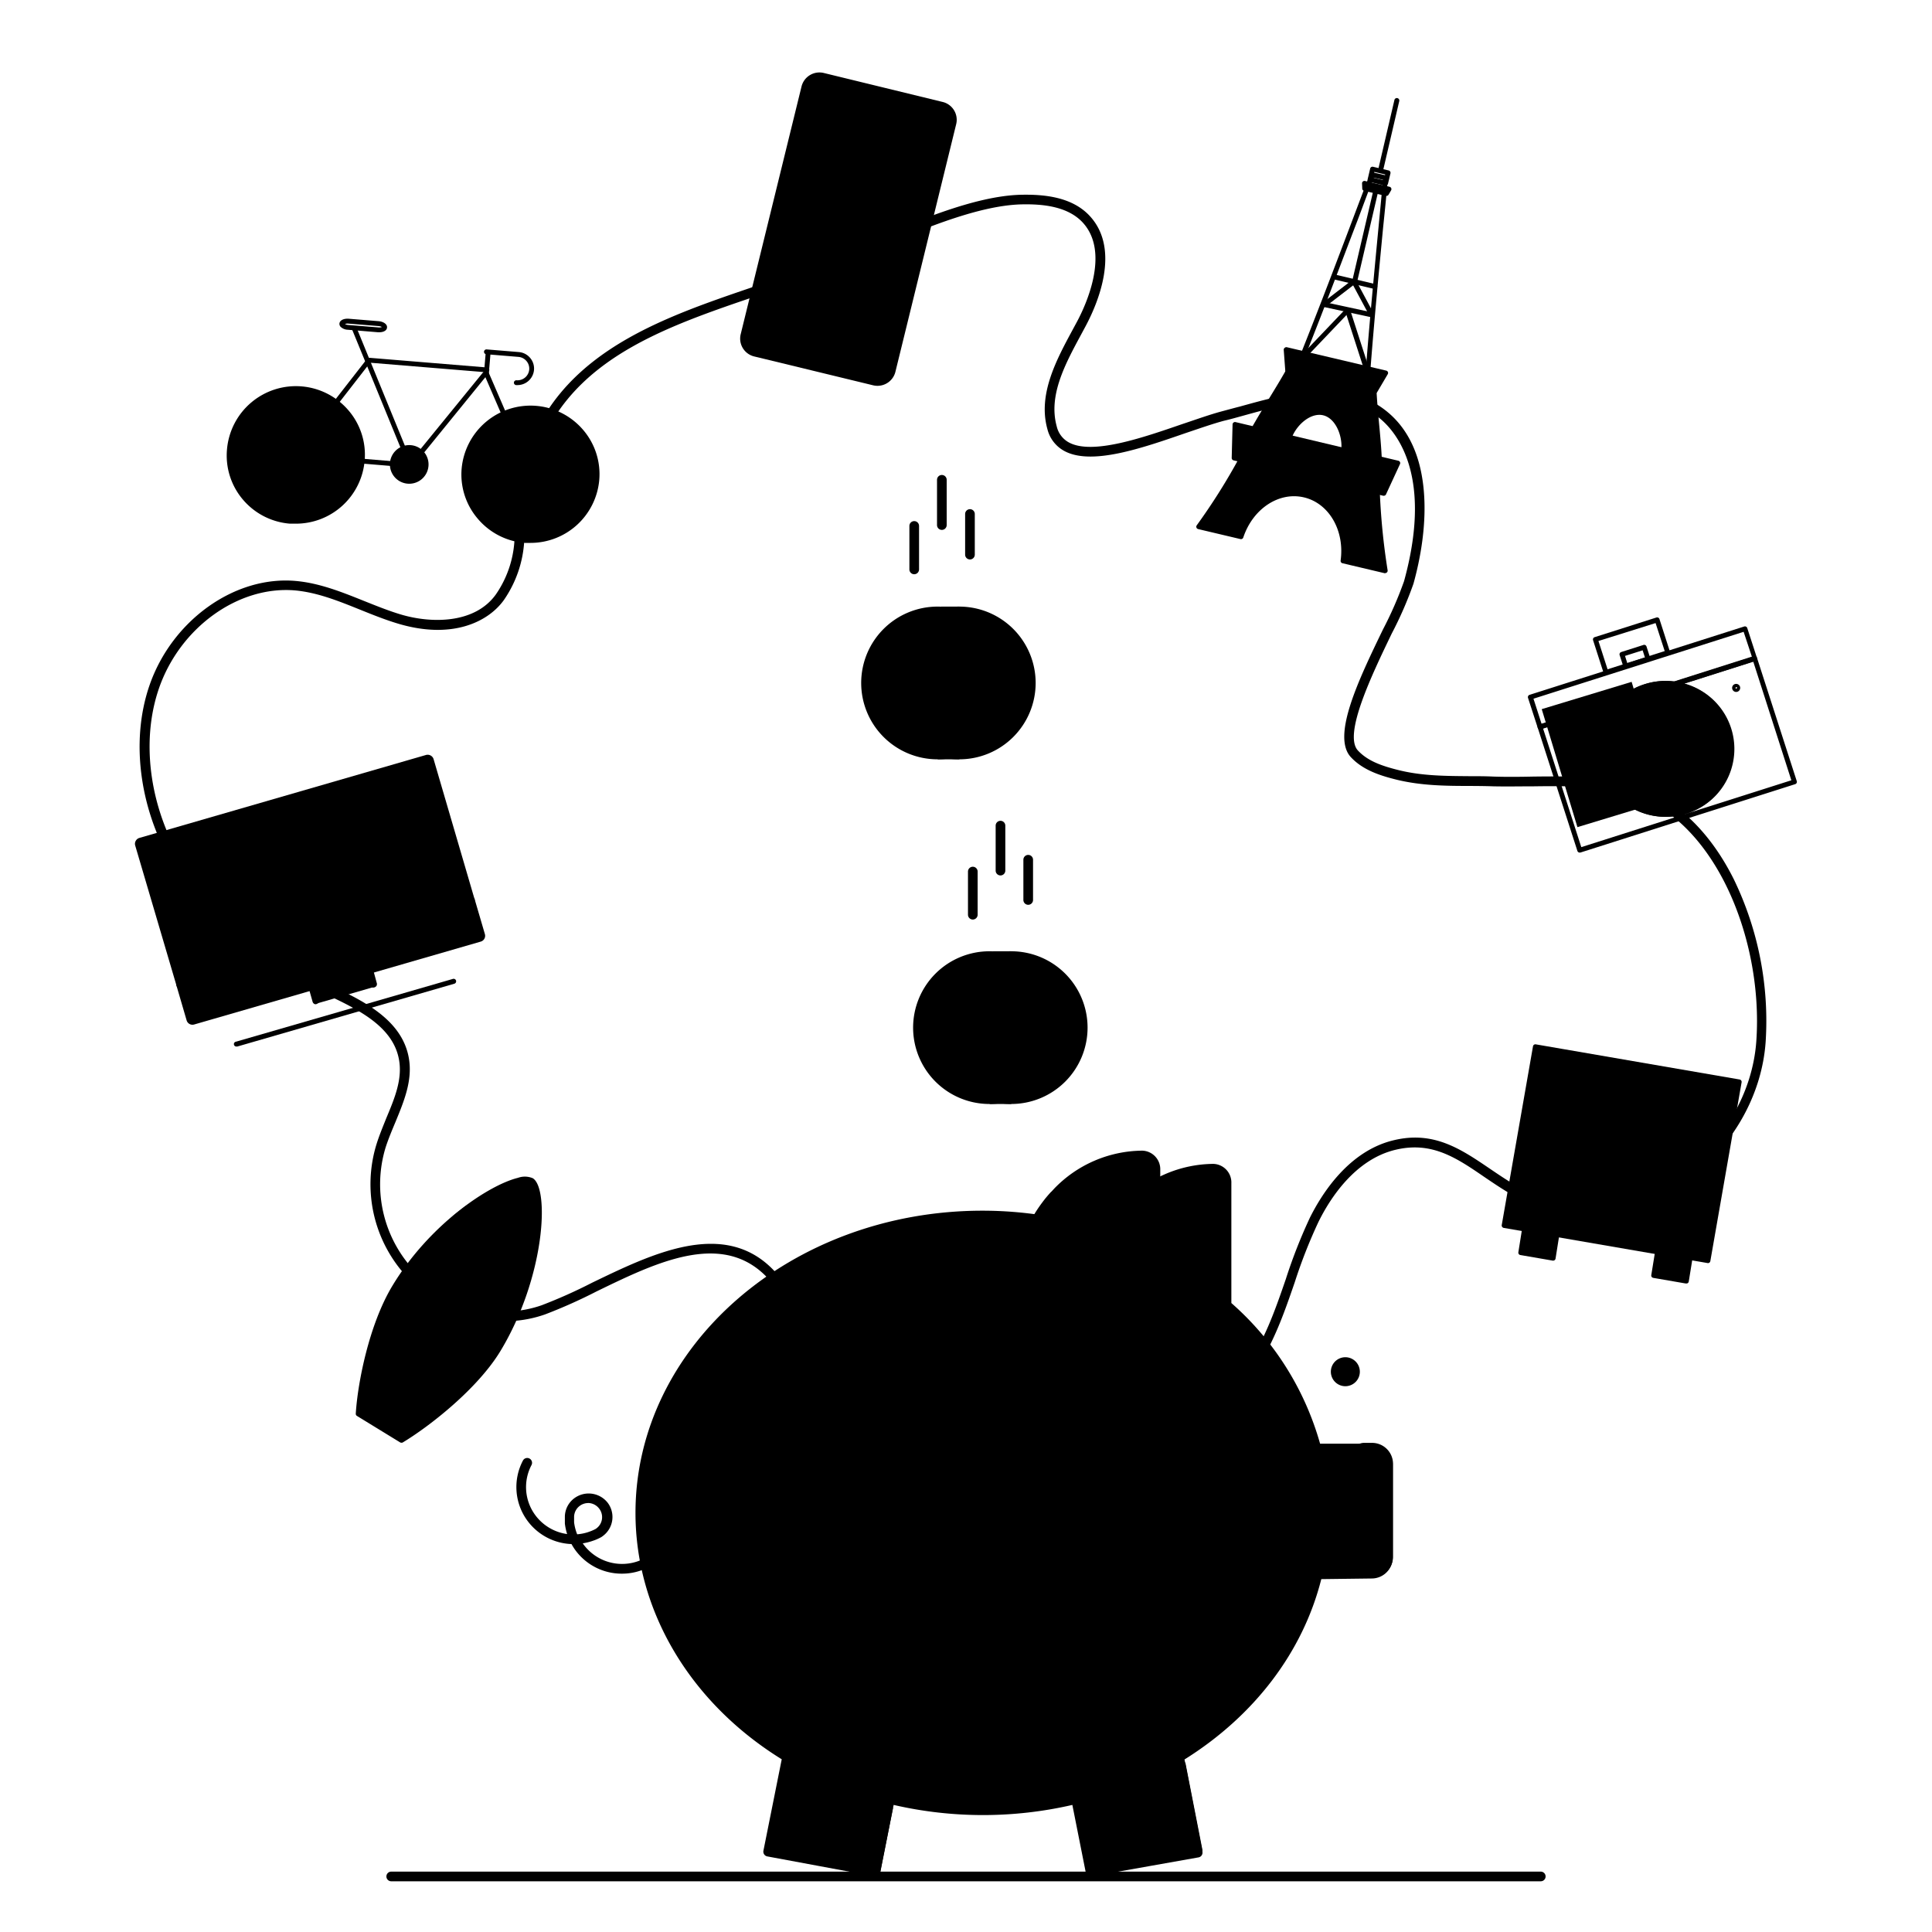 <svg xmlns="http://www.w3.org/2000/svg" xmlns:xlink="http://www.w3.org/1999/xlink" viewBox="0 0 400 400"><defs><clipPath id="clip-path"><ellipse class="cls-1" cx="156.79" cy="309.79" rx="4.8" ry="4.8" transform="translate(-171.19 195.86) rotate(-44)"/></clipPath><clipPath id="clip-path-2"><rect class="cls-1" x="-909" y="-2307" width="1440" height="5185"/></clipPath><clipPath id="clip-path-3"><ellipse class="cls-1" cx="243.06" cy="313.83" rx="9.44" ry="9.46"/></clipPath><clipPath id="clip-path-4"><path class="cls-2" d="M959.25,618.69a4.71,4.71,0,0,1,6.47,1.49l60.47,96.63a4.67,4.67,0,0,1-1.5,6.45l-58.55,36.38a4.71,4.71,0,0,1-6.47-1.49L899.2,661.52a4.67,4.67,0,0,1,1.5-6.45Z"/></clipPath><clipPath id="clip-path-5"><path class="cls-2" d="M948,639.1a2.69,2.69,0,0,1,3.7.85l6,9.63a2.67,2.67,0,0,1-.86,3.68L949.17,658a2.69,2.69,0,0,1-3.7-.85l-6-9.63a2.67,2.67,0,0,1,.86-3.68Z"/></clipPath><clipPath id="clip-path-6"><path class="cls-3" d="M964.34,741.38A8.48,8.48,0,1,1,967,729.74a8.49,8.49,0,0,1-2.67,11.64"/></clipPath><clipPath id="clip-path-7"><path class="cls-4" d="M973,739.39a8.5,8.5,0,0,0-4.88-3.67,8.66,8.66,0,0,0-1.21-.25l.91,1.45a8.62,8.62,0,0,1-.42,1l-1.6-2.55a8.48,8.48,0,0,0-1,.06l2.11,3.38a8.35,8.35,0,0,1-.57.78l-2.49-4a8.36,8.36,0,0,0-.89.26l2.76,4.4a8.46,8.46,0,0,1-3.93,2.15l-2.49-4a8.43,8.43,0,0,0-.57.78l2.11,3.38a8.46,8.46,0,0,1-1,.06l-1.59-2.55a8.49,8.49,0,0,0-.42,1l.91,1.45a8.52,8.52,0,0,1-1.21-.25,8.46,8.46,0,1,0,15.5-2.93"/></clipPath></defs><title>imposta_obiettivi</title><g id="controllo_spese"><g class="cls-5"><g class="cls-6"><rect class="cls-7" x="146.99" y="299.98" width="19.59" height="19.61" transform="translate(-171.19 195.86) rotate(-44)"/></g></g></g><g id="imposta_obiettivi"><path class="cls-8" d="M319,389.5H81a1,1,0,0,1,0-2H319a1,1,0,1,1,0,2Z"/><path class="cls-9" d="M218.31,247.42q-.41.44-.8.91l-.3.37,1.68-1.88.16-.16a24.69,24.69,0,0,1,17.46-7.5,2.84,2.84,0,0,1,2.71,3v25.26L214.3,253.09a27.84,27.84,0,0,1,2.31-3.61q.29-.4.6-.79"/><path class="cls-9" d="M239.22,268.38a1,1,0,0,1-.5-.13L213.8,254a1,1,0,0,1-.38-1.34,29.18,29.18,0,0,1,2.39-3.73c.2-.27.41-.54.62-.81h0l.31-.37c.27-.32.55-.64.84-.95l.15-.13.56-.61a25.62,25.62,0,0,1,18.22-7.83,3.85,3.85,0,0,1,3.71,4v25.26a1,1,0,0,1-1,1Zm-23.57-15.66,22.57,12.93V242.12a1.85,1.85,0,0,0-1.71-2,23.59,23.59,0,0,0-16.75,7.2l-.17.16L218,249.34q-.29.36-.56.73A27.67,27.67,0,0,0,215.65,252.71Z"/><path class="cls-10" d="M128.74,325.81a11.88,11.88,0,0,1-9.57-4.8,11.59,11.59,0,0,1-.85-1.33,11.88,11.88,0,0,1-9.1-4.8,11.77,11.77,0,0,1-.95-12.49,1,1,0,0,1,1.77.94,9.77,9.77,0,0,0,.79,10.37,9.88,9.88,0,0,0,6.59,3.91,11.72,11.72,0,0,1-.47-2.17c0-.14,0-.29,0-.44,0-.31,0-.6,0-.9,0,0,0-.15,0-.17a4.85,4.85,0,0,1,2-3.77,5,5,0,0,1,6.89,1,4.89,4.89,0,0,1-1.05,6.87l-.16.12-.12.08a10.58,10.58,0,0,1-1.4.65l-.67.23a12.08,12.08,0,0,1-1.79.42l.19.27a9.92,9.92,0,0,0,13.8,2.09,1,1,0,0,1,1.18,1.61A11.85,11.85,0,0,1,128.74,325.81Zm-6.95-14.62a2.93,2.93,0,0,0-1.74.57,2.89,2.89,0,0,0-1.19,2.25s0,.12,0,.14c0,.17,0,.41,0,.65s0,.25,0,.38a9.77,9.77,0,0,0,.64,2.48,9.93,9.93,0,0,0,2.2-.43l.56-.2a8.59,8.59,0,0,0,1.08-.49l.11-.08a2.89,2.89,0,0,0,.64-4.07A2.94,2.94,0,0,0,121.79,311.18Z"/><path class="cls-8" d="M206.83,315.9c-16.87,0-34.73-8.51-39.47-25.25a62.91,62.91,0,0,1-1.57-8.43c-.62-4.44-1.21-8.64-3.18-12.36-9.1-17.12-25-9.34-39.11-2.48a106.56,106.56,0,0,1-10.64,4.75c-9.32,3.28-19.81.78-27.36-6.51a28.13,28.13,0,0,1-7.55-28.72h0c.56-1.8,1.31-3.6,2-5.33,1.76-4.2,3.42-8.16,2.64-12.28-1.3-6.93-8.74-10.43-15.3-13.52l-.55-.26c-13.36-6.3-23.46-14.64-30-24.81-7.7-12-9.92-26.83-5.79-38.8,4.66-13.49,17.71-22.79,30.37-21.61,4.9.45,9.51,2.31,14,4.11,2.51,1,5.11,2.06,7.7,2.83,6.33,1.88,15.27,1.92,19.63-4.14a21.88,21.88,0,0,0,3.9-12.53c0-34.32,26.12-43.22,49.16-51.08,3.23-1.1,6.56-2.24,9.71-3.41,3.45-1.28,7.48-3,11.75-4.9,11.49-5,24.51-10.68,34.4-10.85,4.27-.07,10.37.31,14.14,4.49,6.34,7,1.47,18.19-.92,22.67l-.89,1.66c-3.39,6.27-6.89,12.74-5.11,19.16a5.08,5.08,0,0,0,2.58,3.34c4.88,2.56,15.17-1,23.44-3.85,3-1,5.79-2,8.13-2.62,1.24-.33,2.5-.68,3.77-1,9.76-2.71,20.82-5.78,29.38.23,4.92,3.45,7.82,9,8.62,16.46s-.68,15-2.07,20a78,78,0,0,1-4.5,10.32c-4,8.32-10.09,20.88-7,24.2,2,2.15,4.85,3.18,8.49,4.08,4.74,1.17,9.49,1.2,14.52,1.24,1.68,0,3.36,0,5,.08,2.78.09,5.63.06,8.38,0,5.83-.06,11.85-.13,17.72,1,9.67,1.78,18.1,9,23.72,20.27a67.21,67.21,0,0,1,6.59,33.63c-.79,11.43-7.23,22.42-17.22,29.41-8.7,6.08-18.85,8.08-27.87,5.48-5.21-1.5-9.26-4.25-13.18-6.91-5.83-4-10.87-7.38-18.32-5.62-8.49,2-13.68,10.23-16,14.95a105.74,105.74,0,0,0-4.91,12.5c-1.11,3.22-2.26,6.56-3.63,9.75-8.79,20.48-27.43,35.74-48.62,39.84A47.61,47.61,0,0,1,206.83,315.9Zm-59.65-58.38c6.6,0,12.67,2.91,17.19,11.41,2.14,4,2.78,8.6,3.4,13a61.61,61.61,0,0,0,1.51,8.16c5.29,18.69,28.09,26.48,46.19,23,20.56-4,38.63-18.79,47.17-38.67,1.34-3.12,2.48-6.42,3.58-9.61a107.43,107.43,0,0,1,5-12.74c2.5-5,8.07-13.81,17.35-16,8.31-2,13.94,1.86,19.91,5.91,3.79,2.57,7.7,5.23,12.61,6.64,8.43,2.43,18,.54,26.17-5.2,9.5-6.65,15.62-17.08,16.37-27.91,1.54-22.18-9.62-48.28-28.67-51.79-5.68-1-11.6-1-17.33-.92-2.77,0-5.64.06-8.46,0-1.67-.06-3.33-.07-5-.08-4.93,0-10-.07-15-1.29-3.45-.85-7-2-9.47-4.65-4.06-4.32,1.61-16.08,6.62-26.44a77.72,77.72,0,0,0,4.37-10c6.49-23.51-2.77-32.19-5.77-34.29-7.79-5.46-17.91-2.65-27.7.06-1.28.35-2.54.71-3.79,1-2.26.6-5,1.56-8,2.57-9.08,3.14-19.37,6.7-25,3.73a7.07,7.07,0,0,1-3.58-4.58c-2-7.19,1.87-14.34,5.28-20.65l.89-1.65c1.71-3.21,6.85-14.15,1.21-20.39-3.23-3.57-8.76-3.9-12.62-3.83C202.11,42.5,189.29,48.09,178,53c-4.29,1.87-8.35,3.64-11.85,4.94-3.17,1.18-6.52,2.32-9.76,3.42-23.5,8-47.81,16.31-47.81,49.19a23.91,23.91,0,0,1-4.27,13.7c-3.25,4.52-10.7,8.19-21.82,4.89-2.69-.8-5.33-1.86-7.88-2.89-4.52-1.82-8.8-3.55-13.4-4-11.78-1.09-23.93,7.63-28.3,20.27-3.93,11.4-1.8,25.6,5.58,37.06,6.34,9.85,16.15,17.95,29.17,24.08l.55.26c6.65,3.13,14.92,7,16.41,15,.88,4.7-1,9.13-2.76,13.42-.71,1.69-1.44,3.44-2,5.15h0a26.14,26.14,0,0,0,7,26.68c7,6.76,16.7,9.08,25.31,6.06a105,105,0,0,0,10.42-4.66C130.38,261.81,139.17,257.52,147.19,257.52Z"/><path class="cls-11" d="M201.41,190.38a1,1,0,0,1-1-1v-8.93a1,1,0,1,1,2,0v8.93A1,1,0,0,1,201.41,190.38Z"/><path class="cls-11" d="M207.14,181.25a1,1,0,0,1-1-1v-9.31a1,1,0,0,1,2,0v9.31A1,1,0,0,1,207.14,181.25Z"/><path class="cls-11" d="M212.88,187.33a1,1,0,0,1-1-1V178a1,1,0,0,1,2,0v8.36A1,1,0,0,1,212.88,187.33Z"/><polygon class="cls-12" points="321.56 260.48 314.85 259.32 315.62 254.48 322.32 255.63 321.56 260.48"/><path class="cls-13" d="M321.56,261h-.08l-6.71-1.16a.5.5,0,0,1-.41-.57l.77-4.84a.5.5,0,0,1,.58-.42l6.71,1.16a.5.5,0,0,1,.41.57l-.77,4.84a.5.5,0,0,1-.49.42Zm-6.14-2.07,5.72,1,.61-3.85-5.72-1Z"/><polygon class="cls-12" points="349.11 265.23 342.4 264.07 343.17 259.32 349.88 260.48 349.11 265.23"/><path class="cls-13" d="M349.11,265.73H349l-6.71-1.16a.5.5,0,0,1-.41-.57l.77-4.75a.5.5,0,0,1,.2-.33.51.51,0,0,1,.38-.09L350,260a.5.5,0,0,1,.41.57l-.77,4.75a.5.5,0,0,1-.2.33A.51.51,0,0,1,349.11,265.73ZM343,263.66l5.73,1,.61-3.77-5.73-1Z"/><polygon class="cls-12" points="311.46 253.72 317.93 216.67 360.13 223.96 353.67 261.01 311.46 253.72"/><path class="cls-13" d="M353.67,261.51h-.09l-42.21-7.28A.51.51,0,0,1,311,254a.5.5,0,0,1-.08-.37l6.47-37a.5.5,0,0,1,.58-.41l42.21,7.28a.51.51,0,0,1,.32.21.5.5,0,0,1,.08.37l-6.47,37A.5.5,0,0,1,353.67,261.51ZM312,253.32l41.22,7.11,6.29-36.07-41.22-7.11Z"/><polygon class="cls-12" points="349.17 254.68 317.84 249.28 322.42 223 353.76 228.4 349.17 254.68"/><path class="cls-13" d="M349.17,255.18h-.09l-31.33-5.41a.51.51,0,0,1-.32-.21.5.5,0,0,1-.08-.37l4.58-26.28a.5.5,0,0,1,.58-.41l31.33,5.41a.51.51,0,0,1,.32.21.5.5,0,0,1,.08.37l-4.59,26.28A.5.5,0,0,1,349.17,255.18Zm-30.75-6.31,30.34,5.24,4.41-25.29-30.35-5.24Z"/><path class="cls-14" d="M338.16,242.12a4.08,4.08,0,0,1-5.66-1,4,4,0,0,1,1-5.62,4.08,4.08,0,0,1,5.66,1A4,4,0,0,1,338.16,242.12Z"/><path class="cls-13" d="M335.83,243.36a4.56,4.56,0,0,1-3.73-1.92,4.52,4.52,0,0,1,1.1-6.32,4.58,4.58,0,0,1,6.35,1.1,4.52,4.52,0,0,1-1.1,6.32A4.56,4.56,0,0,1,335.83,243.36Zm0-8.07a3.55,3.55,0,0,0-2,.64,3.52,3.52,0,0,0-.86,4.93,3.58,3.58,0,0,0,5,.86,3.52,3.52,0,0,0,.86-4.93A3.57,3.57,0,0,0,335.82,235.29Z"/><line class="cls-14" x1="332.5" y1="241.15" x2="329.72" y2="243.1"/><path class="cls-13" d="M329.72,243.6a.5.5,0,0,1-.29-.91l2.79-2a.5.5,0,0,1,.57.82l-2.79,2A.5.5,0,0,1,329.72,243.6Z"/><line class="cls-14" x1="341.88" y1="234.58" x2="339.14" y2="236.5"/><path class="cls-13" d="M339.14,237a.5.5,0,0,1-.29-.91l2.74-1.92a.5.5,0,0,1,.57.82l-2.74,1.92A.5.5,0,0,1,339.14,237Z"/><line class="cls-14" x1="331.52" y1="233.01" x2="333.48" y2="235.52"/><path class="cls-13" d="M333.48,236a.5.5,0,0,1-.39-.19l-2-2.52a.5.5,0,1,1,.79-.62l2,2.52a.5.5,0,0,1-.39.81Z"/><line class="cls-14" x1="338.16" y1="242.12" x2="339.88" y2="244.81"/><path class="cls-13" d="M339.88,245.31a.5.5,0,0,1-.42-.23l-1.72-2.69a.5.5,0,1,1,.84-.54l1.72,2.69a.5.5,0,0,1-.42.77Z"/><path class="cls-12" d="M158.18,73.78l19.2,4.66,3.5.85a3.32,3.32,0,0,0,4-2.42l.77-3.15,10.89-44.37.93-3.79a3.3,3.3,0,0,0-2.44-4L192.7,21l-20.06-4.87-2.19-.53a3.32,3.32,0,0,0-4,2.42l-.88,3.58-11,45-.67,2.72a3.3,3.3,0,0,0,2.44,4Z"/><path class="cls-13" d="M181.67,79.88a3.82,3.82,0,0,1-.91-.11l-22.7-5.51h0l-1.91-.46a3.8,3.8,0,0,1-2.8-4.59l12.6-51.31a3.82,3.82,0,0,1,4.61-2.79l24.61,6a3.8,3.8,0,0,1,2.8,4.59L185.38,77A3.82,3.82,0,0,1,181.67,79.88ZM158.3,73.29,181,78.8a2.82,2.82,0,0,0,3.41-2.06L197,25.43a2.77,2.77,0,0,0-.33-2.11,2.8,2.8,0,0,0-1.75-1.27l-24.61-6a2.82,2.82,0,0,0-3.41,2.06l-12.6,51.31a2.77,2.77,0,0,0,.33,2.11,2.8,2.8,0,0,0,1.74,1.27Z"/><path class="cls-14" d="M172.32,71.89a2.62,2.62,0,1,1-1.93-3.15A2.62,2.62,0,0,1,172.32,71.89Z"/><path class="cls-13" d="M169.77,74.38a3.14,3.14,0,0,1-.74-.09A3.11,3.11,0,1,1,172.8,72h0A3.12,3.12,0,0,1,169.77,74.38Zm0-5.22a2.12,2.12,0,0,0-2.06,1.61,2.08,2.08,0,0,0,.25,1.59,2.13,2.13,0,0,0,3.88-.59h0a2.08,2.08,0,0,0-.24-1.59,2.13,2.13,0,0,0-1.82-1Z"/><path class="cls-12" d="M193.43,27.7v.11L183.23,69.27l-24.4-5.92,10.08-41.08.34-1.37a1.9,1.9,0,0,1,2.29-1.4l1.48.36,18.33,4.45.92.22a1.89,1.89,0,0,1,1.38,2.29Z"/><path class="cls-13" d="M183.23,69.77h-.12l-24.4-5.92a.5.5,0,0,1-.37-.6l10.42-42.44A2.4,2.4,0,0,1,171.66,19l20.73,5a2.36,2.36,0,0,1,1.47,1.07,2.39,2.39,0,0,1,.28,1.82L183.72,69.39A.5.5,0,0,1,183.23,69.77ZM159.44,63l23.42,5.68,10.06-41,0-.11.21-.87a1.39,1.39,0,0,0-.16-1.06,1.36,1.36,0,0,0-.85-.62l-20.73-5a1.4,1.4,0,0,0-1.68,1Z"/><path class="cls-13" d="M283.29,77h-.12l-13.46-3.18a.5.5,0,0,1-.35-.67c3.85-9.64,7.69-19.77,10.77-27.92,1.33-3.53,2.53-6.68,3.51-9.24a.5.5,0,0,1,.58-.31l2.76.65a.5.5,0,0,1,.38.53c-.25,2.83-.59,6.32-1,10.24-.82,8.57-1.84,19.24-2.63,29.45a.5.5,0,0,1-.5.46Zm-12.78-4,12.32,2.92c.78-10,1.78-20.48,2.58-28.89.36-3.72.67-7,.92-9.8l-1.91-.45c-1,2.48-2.09,5.49-3.35,8.83C278,53.59,274.3,63.51,270.51,73Z"/><path class="cls-12" d="M286.81,118.18l-8.75-2.07c.88-6.4-2.49-12.34-8-13.63S259,105,256.93,111.1L248.19,109a126.19,126.19,0,0,0,8.91-14.16l28.07,6.65A136.86,136.86,0,0,0,286.81,118.18Z"/><path class="cls-13" d="M286.81,118.68h-.12l-8.75-2.07a.5.5,0,0,1-.38-.55c.86-6.23-2.4-11.85-7.58-13.08s-10.59,2.34-12.57,8.3a.5.5,0,0,1-.59.33l-8.75-2.07a.5.5,0,0,1-.29-.79,127.26,127.26,0,0,0,8.87-14.1.5.5,0,0,1,.55-.24L285.28,101a.5.5,0,0,1,.38.46,138.39,138.39,0,0,0,1.63,16.6.5.5,0,0,1-.49.59Zm-8.2-3,7.58,1.79a142.08,142.08,0,0,1-1.5-15.6l-27.34-6.47A131.14,131.14,0,0,1,249,108.72l7.57,1.79c2.26-6.19,8-9.85,13.6-8.53S279.33,109.16,278.61,115.72Z"/><path class="cls-12" d="M284.53,81c.21,4.4.87,9.58,1.06,13.65l-7.38-1.75c.21-3-1.37-6.74-4.16-7.4s-5.84,1.94-7,4.76l-7.3-1.73c1.94-3.5,4.76-7.75,6.88-11.54.06-.11.12-.07.18-.18l1.31.29,15,3.55Z"/><path class="cls-13" d="M285.6,95.13h-.12l-7.38-1.75a.5.5,0,0,1-.38-.52c.19-2.84-1.28-6.29-3.78-6.88s-5.34,1.83-6.42,4.46a.5.5,0,0,1-.58.3L259.65,89a.5.5,0,0,1-.34-.28.5.5,0,0,1,0-.44c1-1.75,2.14-3.65,3.37-5.66s2.45-4,3.51-5.88a.7.7,0,0,1,.23-.25.51.51,0,0,1,.5-.18l1.31.29,16.41,3.9A.5.5,0,0,1,285,81c.11,2.22.33,4.66.55,7s.42,4.62.52,6.64a.5.5,0,0,1-.5.52Zm-6.86-2.64,6.33,1.5c-.1-1.82-.29-3.83-.48-5.93s-.42-4.55-.53-6.69l-1-.25-16-3.78c-1.05,1.88-2.27,3.87-3.46,5.79s-2.13,3.48-3,5l6.25,1.48c1.34-2.85,4.44-5.37,7.4-4.66S278.79,89.34,278.73,92.49Z"/><polygon class="cls-14" points="286.91 77.21 284.7 80.96 266.61 76.68 266.29 72.33 286.91 77.21"/><path class="cls-13" d="M284.7,81.46h-.12l-18.1-4.28a.5.5,0,0,1-.38-.45l-.32-4.35A.5.5,0,0,1,266,72a.49.49,0,0,1,.44-.11L287,76.73a.5.5,0,0,1,.32.74l-2.21,3.75A.5.5,0,0,1,284.7,81.46Zm-17.62-5.19,17.38,4.11,1.68-2.85L266.84,73Z"/><polygon class="cls-12" points="287.59 39.14 287.04 40.06 282.59 39.01 282.51 37.94 287.59 39.14"/><path class="cls-13" d="M287,40.56h-.12l-4.46-1.05a.5.5,0,0,1-.38-.45L282,38a.5.5,0,0,1,.17-.42.49.49,0,0,1,.44-.11l5.08,1.2a.5.5,0,0,1,.32.74l-.54.92A.5.5,0,0,1,287,40.56Zm-4-2,3.74.89v0l-3.75-.89Z"/><path class="cls-13" d="M286.89,38.43h-.12l-3.23-.76a.5.5,0,0,1-.37-.6l.51-2.17a.5.5,0,0,1,.22-.31.5.5,0,0,1,.38-.06l3.23.76a.5.5,0,0,1,.37.6L287.38,38a.5.5,0,0,1-.49.39Zm-2.63-1.64,2.25.53.28-1.2-2.25-.53Z"/><path class="cls-13" d="M285.87,35.5h-.11a.5.5,0,0,1-.37-.6l3.31-14.2a.5.5,0,0,1,1,.23l-3.31,14.2A.5.5,0,0,1,285.87,35.5Z"/><path class="cls-13" d="M284.6,59.81h-.12l-8.19-1.94a.5.5,0,1,1,.23-1l8.19,1.94a.5.5,0,0,1-.12,1Z"/><path class="cls-13" d="M284,65.68h-.11l-9.84-2.13a.5.5,0,0,1,.21-1l9.84,2.13a.5.5,0,0,1-.1,1Z"/><path class="cls-13" d="M270.92,73.23a.5.5,0,0,1-.36-.84l8-8.39a.5.5,0,0,1,.72.69l-8,8.39A.5.5,0,0,1,270.92,73.23Z"/><path class="cls-13" d="M282.7,76.25a.5.5,0,0,1-.48-.35l-3.7-11.47a.5.5,0,1,1,1-.31l3.7,11.47a.5.5,0,0,1-.32.63Z"/><path class="cls-13" d="M284,65.68a.5.5,0,0,1-.44-.26l-3.64-6.78a.5.5,0,1,1,.88-.47l3.64,6.78a.5.5,0,0,1-.44.74Z"/><path class="cls-13" d="M274.17,63.55a.5.5,0,0,1-.3-.9l6-4.61a.5.5,0,0,1,.61.79l-6,4.61A.5.5,0,0,1,274.17,63.55Z"/><path class="cls-13" d="M284.6,87.11h-.12l-20.21-4.78a.5.5,0,1,1,.23-1l20.21,4.78a.5.5,0,0,1-.12,1Z"/><path class="cls-13" d="M278.6,91.89a.5.5,0,0,1-.3-.9l6-4.46a.5.5,0,0,1,.6.8l-6,4.46A.5.5,0,0,1,278.6,91.89Z"/><path class="cls-13" d="M267.37,89.24a.5.5,0,0,1-.45-.29l-3.29-7.15a.5.5,0,1,1,.91-.42l3.29,7.15a.5.5,0,0,1-.45.71Z"/><polygon class="cls-12" points="289.42 95.84 286.51 102.14 255.54 94.81 255.72 87.86 289.42 95.84"/><path class="cls-13" d="M286.51,102.64h-.12l-31-7.33a.5.5,0,0,1-.38-.5l.18-6.95a.5.5,0,0,1,.2-.38.49.49,0,0,1,.42-.09l33.7,8a.5.5,0,0,1,.34.7l-2.91,6.3A.5.5,0,0,1,286.51,102.64Zm-30.45-8.22,30.17,7.14,2.48-5.38-32.5-7.69Z"/><path class="cls-13" d="M284.66,99.89h-.12l-26.11-6.18a.5.5,0,1,1,.23-1l26.11,6.18a.5.5,0,0,1-.12,1Z"/><path class="cls-13" d="M260.57,91.49h-.11l-2.93-.69a.5.5,0,0,1,.23-1l2.93.69a.5.5,0,0,1-.11,1Z"/><path class="cls-13" d="M265.79,92.73h-.12L262.73,92a.5.5,0,0,1,.23-1l2.94.69a.5.5,0,0,1-.12,1Z"/><path class="cls-13" d="M271,94h-.12l-2.94-.69a.5.5,0,0,1,.23-1l2.94.69a.5.5,0,0,1-.12,1Z"/><path class="cls-13" d="M276.21,95.19h-.12l-2.94-.7a.5.5,0,1,1,.23-1l2.94.7a.5.5,0,0,1-.12,1Z"/><path class="cls-13" d="M281.41,96.43h-.12l-2.93-.69a.5.5,0,0,1-.37-.6.49.49,0,0,1,.6-.37l2.93.69a.5.5,0,0,1-.12,1Z"/><path class="cls-13" d="M286.62,97.66h-.12L283.57,97a.5.5,0,0,1,.23-1l2.93.7a.5.5,0,0,1-.12,1Z"/><path class="cls-13" d="M280.46,58.7h-.11a.5.5,0,0,1-.37-.6l4.39-18.82a.5.5,0,0,1,1,.23l-4.39,18.82A.5.5,0,0,1,280.46,58.7Z"/><ellipse class="cls-14" cx="84.88" cy="96.14" rx="3.51" ry="3.53" transform="translate(-17.87 172.89) rotate(-85.31)"/><path class="cls-13" d="M84.89,100.15h-.33a4,4,0,1,1,.33,0Zm0-7a3,3,0,0,0-3,2.76,3,3,0,0,0,.7,2.19,3,3,0,0,0,5.34-1.69h0a3,3,0,0,0-.7-2.18,3,3,0,0,0-2.07-1.06Z"/><path class="cls-12" d="M123.58,99.31A13.8,13.8,0,1,1,111,84.51,13.77,13.77,0,0,1,123.58,99.31Z"/><path class="cls-13" d="M109.84,112.4q-.59,0-1.19,0a14.23,14.23,0,0,1-9.73-5A14.07,14.07,0,0,1,95.58,97a14.32,14.32,0,0,1,25.15-8,14.07,14.07,0,0,1,3.34,10.36h0A14.28,14.28,0,0,1,109.84,112.4Zm0-27.44A13.28,13.28,0,0,0,96.57,97.1a13.08,13.08,0,0,0,3.11,9.63,13.32,13.32,0,0,0,23.4-7.46A13.08,13.08,0,0,0,120,89.64,13.24,13.24,0,0,0,110.92,85C110.55,85,110.18,85,109.82,85Zm13.76,14.35h0Z"/><path class="cls-12" d="M75,95.33a13.8,13.8,0,1,1-12.62-14.8A13.77,13.77,0,0,1,75,95.33Z"/><path class="cls-13" d="M61.23,108.42q-.59,0-1.19,0a14.22,14.22,0,0,1-9.76-5A14.07,14.07,0,0,1,47,93a14.32,14.32,0,0,1,25.18-8,14.07,14.07,0,0,1,3.32,10.33h0A14.28,14.28,0,0,1,61.23,108.42Zm0-27.44A13.28,13.28,0,0,0,48,93.11a13.08,13.08,0,0,0,3.08,9.6,13.32,13.32,0,0,0,23.42-7.43h0a13.08,13.08,0,0,0-3.08-9.6A13.23,13.23,0,0,0,62.31,81C61.94,81,61.57,81,61.21,81Z"/><path class="cls-13" d="M85,96.81h0l-24-2a.5.5,0,0,1-.46-.54.51.51,0,0,1,.54-.46l24,2a.5.5,0,0,1,0,1Z"/><path class="cls-13" d="M61,94.85a.5.5,0,0,1-.39-.81L76,74.28a.5.5,0,0,1,.79.61L61.44,94.65A.5.5,0,0,1,61,94.85Z"/><path class="cls-13" d="M100.73,77.08h0l-24.3-2a.5.5,0,0,1-.46-.54.51.51,0,0,1,.54-.46l24.3,2a.5.5,0,0,1,0,1Z"/><path class="cls-13" d="M85,96.81a.5.5,0,0,1-.39-.82l15.65-19.2a.5.5,0,0,1,.78.63L85.42,96.63A.5.5,0,0,1,85,96.81Z"/><path class="cls-13" d="M84.88,96.64a.5.5,0,0,1-.46-.31L73,68.47a.5.5,0,1,1,.92-.38L85.35,96a.5.5,0,0,1-.46.69Z"/><path class="cls-13" d="M61.22,97.25H61a3.05,3.05,0,0,1-2.09-1.07,3.06,3.06,0,1,1,5.4-1.72A3.06,3.06,0,0,1,61.22,97.25Zm0-5.1A2.06,2.06,0,0,0,59.16,94a2,2,0,0,0,.48,1.49,2.07,2.07,0,0,0,3.64-1.15,2,2,0,0,0-.48-1.49,2.06,2.06,0,0,0-1.41-.72Z"/><path class="cls-13" d="M109.86,99a.5.5,0,0,1-.46-.3l-9.18-21.24a.5.5,0,1,1,.92-.4l9.18,21.24a.5.5,0,0,1-.46.7Z"/><path class="cls-13" d="M100.67,77.72h0a.5.5,0,0,1-.46-.54l.33-3.92a.52.52,0,0,1,.54-.46.5.5,0,0,1,.46.54l-.33,3.92A.5.5,0,0,1,100.67,77.72Z"/><path class="cls-13" d="M109.83,101.24h-.25a3.05,3.05,0,0,1-2.09-1.07,3,3,0,0,1-.71-2.22,3.07,3.07,0,0,1,5.4-1.71,3,3,0,0,1,.71,2.22A3.07,3.07,0,0,1,109.83,101.24Zm0-5.1A2.06,2.06,0,0,0,107.77,98a2,2,0,0,0,.48,1.49,2.07,2.07,0,0,0,3.64-1.15h0a2,2,0,0,0-.48-1.49,2.05,2.05,0,0,0-1.41-.72Z"/><path class="cls-13" d="M78.53,68.79h-.27L72,68.27a2.23,2.23,0,0,1-1.5-.63.88.88,0,0,1-.22-.65c.05-.66.85-1.07,1.91-1l6.22.51c1,.09,1.77.63,1.72,1.28h0C80.12,68.39,79.45,68.79,78.53,68.79Zm-7.11-1.71a1.69,1.69,0,0,0,.7.2l6.22.51a1.68,1.68,0,0,0,.73-.08,1.68,1.68,0,0,0-.7-.2L72.15,67A1.68,1.68,0,0,0,71.43,67.08Zm8.25.68h0Z"/><path class="cls-13" d="M107.14,79.73h-.28a.5.5,0,0,1-.46-.54.51.51,0,0,1,.54-.46,2.44,2.44,0,0,0,2.63-2.22,2.4,2.4,0,0,0-.57-1.76,2.43,2.43,0,0,0-1.67-.86l-6.66-.55a.5.5,0,0,1-.46-.54.51.51,0,0,1,.54-.46l6.66.55a3.42,3.42,0,0,1,2.35,1.21,3.39,3.39,0,0,1,.8,2.49A3.44,3.44,0,0,1,107.14,79.73Z"/><path class="cls-15" d="M77.56,203.64c.12.4-.27.27-.68.39L66,207.19c-.4.12-.66.44-.78,0l-1.59-5.6a.75.75,0,0,1,.52-.93L75,197.53A.76.76,0,0,1,76,198Z"/><path class="cls-13" d="M65.37,207.92a.65.65,0,0,1-.26-.05.74.74,0,0,1-.4-.5l-1.59-5.6a1.25,1.25,0,0,1,.86-1.55L74.9,197a1.26,1.26,0,0,1,1.56.85L78,203.5a.74.74,0,0,1-.07.64.86.86,0,0,1-.69.33,1.44,1.44,0,0,0-.26,0l-10.92,3.16a1.47,1.47,0,0,0-.24.1A1.15,1.15,0,0,1,65.37,207.92ZM75.25,198h-.07l-10.92,3.16a.26.26,0,0,0-.15.12.25.25,0,0,0,0,.19l1.51,5.32.24-.09,10.92-3.16.25-.05-1.51-5.32A.25.25,0,0,0,75.25,198Zm1.83,5.78v0l.48-.15Z"/><path class="cls-14" d="M97.77,186.3l2.12,7.24a.75.75,0,0,1-.52.94L40.06,211.63a.76.76,0,0,1-.94-.51L37,203.88a.77.77,0,0,0,1,.51l59.29-17.16A.76.76,0,0,0,97.77,186.3Z"/><path class="cls-13" d="M39.85,212.16a1.26,1.26,0,0,1-1.21-.9L36.52,204h0a.5.5,0,0,1,1-.28h0a.27.27,0,0,0,.34.17L97.1,186.75a.28.28,0,0,0,.17-.13.24.24,0,0,0,0-.18h0a.5.5,0,1,1,1-.28h0l2.12,7.23a1.25,1.25,0,0,1-.86,1.56L40.2,212.11A1.28,1.28,0,0,1,39.85,212.16Zm-2-7.24L39.6,211a.26.26,0,0,0,.32.17L99.24,194a.25.25,0,0,0,.17-.31l-1.77-6.06a1.32,1.32,0,0,1-.26.1L38.1,204.87Z"/><ellipse class="cls-13" cx="67.89" cy="195.64" rx="1.38" ry="1.37" transform="translate(-51.7 26.58) rotate(-16.14)"/><path class="cls-15" d="M89.3,157.35l8.47,28.94a.76.76,0,0,1-.53.94L38,204.39a.77.77,0,0,1-1-.51l-8.47-28.94a.76.76,0,0,1,0-.3.77.77,0,0,1,.55-.64l59.29-17.16a.78.78,0,0,1,.59.06l.13.08A.74.74,0,0,1,89.3,157.35Z"/><path class="cls-13" d="M37.74,204.92a1.26,1.26,0,0,1-1.21-.9L28,175.08a1.24,1.24,0,0,1,.11-1,1.27,1.27,0,0,1,.76-.6l59.29-17.16a1.29,1.29,0,0,1,1,.1l.18.12a1.27,1.27,0,0,1,.43.63h0l8.47,28.94a1.23,1.23,0,0,1-.1.95,1.28,1.28,0,0,1-.77.61L38.1,204.87A1.3,1.3,0,0,1,37.74,204.92Zm50.82-47.61h-.07L29.2,174.48a.27.27,0,0,0-.16.12c0,.13,0,.17,0,.2l8.47,28.94a.27.27,0,0,0,.34.17L97.1,186.75a.28.28,0,0,0,.17-.13.24.24,0,0,0,0-.18L88.82,157.5a.25.25,0,0,0-.08-.12A.38.38,0,0,0,88.56,157.31Z"/><path class="cls-13" d="M49,216.67a.5.5,0,0,1-.14-1l44.92-13a.5.5,0,0,1,.28,1l-44.92,13Z"/><path class="cls-12" d="M103.19,279.4c-4.58,7.6-14.28,15.33-20.09,18.8l-8.94-5.48c.4-6.65,2.88-18.57,7.5-26.24C91,251,107,242.54,110,244.37S112.51,263.92,103.19,279.4Z"/><path class="cls-13" d="M83.1,298.7a.5.5,0,0,1-.26-.07l-8.94-5.48a.5.5,0,0,1-.24-.46c.37-6.21,2.7-18.38,7.57-26.46,7.72-12.82,20.06-20.92,26-22.37a4.21,4.21,0,0,1,3.08.08c3.48,2.13,2.56,20.39-6.66,35.71h0c-4.74,7.87-14.72,15.66-20.27,19A.5.5,0,0,1,83.1,298.7Zm-8.42-6.25,8.42,5.16c5.51-3.35,15.09-10.89,19.66-18.48,9.34-15.52,9.44-32.84,7-34.34-.19-.12-.79-.34-2.32,0-5.75,1.4-17.77,9.34-25.35,21.91C77.38,274.55,75.1,286.26,74.68,292.46Zm28.52-13.06h0Z"/><polygon class="cls-13" points="109.86 261.56 94.22 251.98 96.55 250.14 110.65 258.77 109.86 261.56"/><path class="cls-13" d="M109.86,262.06a.5.5,0,0,1-.26-.07L94,252.4a.5.5,0,0,1,0-.82l2.34-1.84a.5.5,0,0,1,.57,0l14.1,8.64a.5.5,0,0,1,.22.56l-.79,2.79a.5.5,0,0,1-.3.33A.51.51,0,0,1,109.86,262.06ZM95.09,251.93l14.47,8.87.51-1.79-13.48-8.26Z"/><polygon class="cls-14" points="106.57 271.92 86.67 259.73 89.71 256.49 108.18 267.8 106.57 271.92"/><path class="cls-13" d="M106.57,272.42a.51.51,0,0,1-.26-.07L86.41,260.16a.5.5,0,0,1-.1-.77l3-3.25a.5.5,0,0,1,.63-.08l18.47,11.32a.5.5,0,0,1,.21.61L107,272.1a.5.5,0,0,1-.31.29ZM87.46,259.63l18.86,11.55,1.24-3.17L89.79,257.13Z"/><path class="cls-11" d="M189.28,118.89a1,1,0,0,1-1-1v-9a1,1,0,0,1,2,0v9A1,1,0,0,1,189.28,118.89Z"/><path class="cls-11" d="M195,109.71a1,1,0,0,1-1-1V99.34a1,1,0,1,1,2,0v9.37A1,1,0,0,1,195,109.71Z"/><path class="cls-11" d="M200.82,115.83a1,1,0,0,1-1-1v-8.41a1,1,0,1,1,2,0v8.41A1,1,0,0,1,200.82,115.83Z"/><ellipse class="cls-16" cx="204.89" cy="212.76" rx="14.78" ry="14.81"/><path class="cls-16" d="M204.89,228.57a15.81,15.81,0,1,1,15.78-15.81A15.81,15.81,0,0,1,204.89,228.57Zm0-29.62a13.81,13.81,0,1,0,13.78,13.81A13.81,13.81,0,0,0,204.89,199Z"/><rect class="cls-16" x="204.89" y="226.57" width="4.5" height="2"/><rect class="cls-16" x="205.62" y="196.95" width="3.77" height="2"/><ellipse class="cls-11" cx="209.39" cy="212.76" rx="14.78" ry="14.81"/><path class="cls-11" d="M209.39,228.57a15.81,15.81,0,1,1,15.78-15.81A15.81,15.81,0,0,1,209.39,228.57Zm0-29.62a13.81,13.81,0,1,0,13.78,13.81A13.81,13.81,0,0,0,209.39,199Z"/><path class="cls-17" d="M205.3,213.75l-.17,0a.3.3,0,0,1-.19-.19.55.55,0,0,1,0-.17v-.23a.55.55,0,0,1,0-.17.3.3,0,0,1,.07-.12.29.29,0,0,1,.12-.07l.17,0h.81a1.08,1.08,0,0,0,0-.13,1.22,1.22,0,0,1,0-.15v-.69c0-.06,0-.13,0-.19a1.62,1.62,0,0,1,0-.18h-.82l-.17,0a.36.36,0,0,1-.12-.06.25.25,0,0,1-.07-.11.55.55,0,0,1,0-.17v-.24a.48.48,0,0,1,0-.16.34.34,0,0,1,.07-.11.3.3,0,0,1,.12-.07l.17,0h.92a6.4,6.4,0,0,1,.48-1.49,3.9,3.9,0,0,1,.81-1.16,3.48,3.48,0,0,1,1.18-.75,4.3,4.3,0,0,1,1.56-.27,4.83,4.83,0,0,1,1.23.14,3.18,3.18,0,0,1,1,.42,2.73,2.73,0,0,1,.71.67,3.15,3.15,0,0,1,.45.91.7.7,0,0,1,0,.32.36.36,0,0,1-.1.22.53.53,0,0,1-.22.13,1,1,0,0,1-.31,0h-.31a1.18,1.18,0,0,1-.27,0,.58.58,0,0,1-.2-.09.68.68,0,0,1-.15-.15l-.15-.23a1.84,1.84,0,0,0-.29-.4,1.45,1.45,0,0,0-.35-.27,1.7,1.7,0,0,0-.44-.16,2.5,2.5,0,0,0-.56-.06,2.23,2.23,0,0,0-.82.15,1.94,1.94,0,0,0-.65.42,2.47,2.47,0,0,0-.48.7,3.67,3.67,0,0,0-.3.95h2.29l.16,0a.31.31,0,0,1,.11.07.34.34,0,0,1,.07.11.48.48,0,0,1,0,.16V211a.55.55,0,0,1,0,.17.25.25,0,0,1-.07.11l-.11.06-.16,0h-2.42v1.34h2.42a.43.43,0,0,1,.16,0,.29.29,0,0,1,.11.07.3.3,0,0,1,.07.12.55.55,0,0,1,0,.17v.23a.55.55,0,0,1,0,.17.3.3,0,0,1-.07.12.31.31,0,0,1-.11.07l-.16,0H208a5.39,5.39,0,0,0,.29,1.15,3,3,0,0,0,.48.85,1.93,1.93,0,0,0,.67.52,2,2,0,0,0,.85.18,2.21,2.21,0,0,0,.56-.06,1.46,1.46,0,0,0,.44-.19,1.7,1.7,0,0,0,.35-.32,2.32,2.32,0,0,0,.29-.45l.15-.27a.72.72,0,0,1,.15-.18.54.54,0,0,1,.2-.11,1,1,0,0,1,.27,0H213a1,1,0,0,1,.31,0,.53.53,0,0,1,.22.14.4.4,0,0,1,.1.23.81.81,0,0,1,0,.34,3.49,3.49,0,0,1-.45,1,2.83,2.83,0,0,1-.71.73,3,3,0,0,1-1,.45,4.54,4.54,0,0,1-1.23.15,4,4,0,0,1-1.57-.3,3.36,3.36,0,0,1-1.2-.86,4.56,4.56,0,0,1-.81-1.32,6.88,6.88,0,0,1-.44-1.68Z"/><path class="cls-17" d="M209.39,226.47c-.34,0-.68,0-1,0a.25.25,0,0,1-.23-.27.24.24,0,0,1,.27-.23,13.56,13.56,0,0,0,2,0,.24.24,0,0,1,.27.23.25.25,0,0,1-.23.27C210.08,226.46,209.74,226.47,209.39,226.47Zm-3-.33h-.06a13.54,13.54,0,0,1-2-.6.25.25,0,0,1,.18-.46,12.79,12.79,0,0,0,1.88.58.25.25,0,0,1-.06.49Zm6,0a.25.25,0,0,1-.06-.49,13.09,13.09,0,0,0,1.88-.58.25.25,0,0,1,.18.46,13.78,13.78,0,0,1-2,.61Zm-9.71-1.46a.25.25,0,0,1-.12,0,13.59,13.59,0,0,1-1.69-1.16.25.25,0,1,1,.31-.39,13,13,0,0,0,1.63,1.11.25.25,0,0,1-.12.47Zm13.44,0a.25.25,0,0,1-.13-.47,13.32,13.32,0,0,0,1.63-1.12.25.25,0,0,1,.31.39,13.94,13.94,0,0,1-1.69,1.16A.25.25,0,0,1,216.12,224.67Zm-16.57-2.49a.25.25,0,0,1-.18-.08,13.82,13.82,0,0,1-1.28-1.6.25.25,0,0,1,.41-.28,13.37,13.37,0,0,0,1.23,1.54.25.25,0,0,1-.18.42Zm19.7,0a.25.25,0,0,1-.18-.42,13.09,13.09,0,0,0,1.23-1.54.25.25,0,0,1,.41.28,13.64,13.64,0,0,1-1.27,1.6A.25.25,0,0,1,219.25,222.16Zm-22-3.29a.25.25,0,0,1-.22-.14,13.54,13.54,0,0,1-.75-1.9.25.25,0,0,1,.48-.15,13.25,13.25,0,0,0,.72,1.83.25.25,0,0,1-.12.33Zm24.21,0-.11,0a.25.25,0,0,1-.12-.33,13.07,13.07,0,0,0,.72-1.84.26.26,0,0,1,.31-.17.25.25,0,0,1,.17.31,13.67,13.67,0,0,1-.75,1.91A.25.25,0,0,1,221.5,218.85ZM196.1,215a.25.25,0,0,1-.25-.21,13.81,13.81,0,0,1-.15-2,.25.25,0,0,1,.25-.25h0a.25.25,0,0,1,.25.25,13.34,13.34,0,0,0,.15,2,.25.25,0,0,1-.21.28Zm26.57,0h0a.25.25,0,0,1-.21-.28,13.54,13.54,0,0,0,.14-2,.28.28,0,0,1,.25-.28.23.23,0,0,1,.25.22v.05a14,14,0,0,1-.15,2A.25.25,0,0,1,222.68,215Zm-26.58-4h0a.25.25,0,0,1-.21-.28,13.63,13.63,0,0,1,.45-2,.25.25,0,0,1,.48.15,13.16,13.16,0,0,0-.43,1.92A.25.25,0,0,1,196.1,211Zm26.57-.08a.25.25,0,0,1-.25-.21,13.2,13.2,0,0,0-.44-1.92.25.25,0,1,1,.48-.15,13.53,13.53,0,0,1,.46,2,.25.25,0,0,1-.21.28Zm-25.4-3.75-.11,0a.25.25,0,0,1-.12-.33,14,14,0,0,1,1-1.78.25.25,0,1,1,.41.28,13.23,13.23,0,0,0-1,1.71A.25.25,0,0,1,197.27,207.2Zm24.21-.07a.25.25,0,0,1-.22-.14,13.24,13.24,0,0,0-1-1.7.25.25,0,1,1,.41-.28,13.72,13.72,0,0,1,1,1.77.25.25,0,0,1-.12.33Zm-22-3.25a.25.25,0,0,1-.17-.07.25.25,0,0,1,0-.35,13.78,13.78,0,0,1,1.5-1.4.25.25,0,0,1,.31.39,13.31,13.31,0,0,0-1.44,1.35A.25.25,0,0,1,199.51,203.88Zm19.7-.06a.25.25,0,0,1-.18-.08,13.34,13.34,0,0,0-1.45-1.34.25.25,0,1,1,.31-.39,13.76,13.76,0,0,1,1.5,1.39.25.25,0,0,1-.18.42Zm-16.58-2.46a.25.25,0,0,1-.13-.47,13.67,13.67,0,0,1,1.84-.9.25.25,0,0,1,.18.46,13.2,13.2,0,0,0-1.77.86A.25.25,0,0,1,202.63,201.37Zm13.44,0a.25.25,0,0,1-.12,0,13,13,0,0,0-1.78-.85.25.25,0,0,1,.18-.47,13.58,13.58,0,0,1,1.85.89.25.25,0,0,1-.12.47Zm-9.72-1.44a.25.25,0,0,1-.06-.49,13.72,13.72,0,0,1,2-.31.23.23,0,0,1,.27.23.25.25,0,0,1-.23.27,13.21,13.21,0,0,0-1.95.3Zm6,0h-.05a13.13,13.13,0,0,0-2-.29.25.25,0,0,1-.23-.27.25.25,0,0,1,.27-.23,13.75,13.75,0,0,1,2,.3.25.25,0,0,1-.05.49Z"/><ellipse class="cls-16" cx="194.14" cy="141.4" rx="14.78" ry="14.81"/><path class="cls-16" d="M194.14,157.21a15.81,15.81,0,1,1,15.78-15.81A15.81,15.81,0,0,1,194.14,157.21Zm0-29.62a13.81,13.81,0,1,0,13.78,13.81A13.81,13.81,0,0,0,194.14,127.59Z"/><rect class="cls-16" x="194.14" y="155.21" width="4.5" height="2"/><rect class="cls-16" x="194.87" y="125.59" width="3.77" height="2"/><ellipse class="cls-11" cx="198.64" cy="141.4" rx="14.78" ry="14.81"/><path class="cls-11" d="M198.64,157.21a15.81,15.81,0,1,1,15.78-15.81A15.81,15.81,0,0,1,198.64,157.21Zm0-29.62a13.81,13.81,0,1,0,13.78,13.81A13.81,13.81,0,0,0,198.64,127.59Z"/><path class="cls-17" d="M194.55,142.72l-.17,0a.29.29,0,0,1-.19-.19.53.53,0,0,1,0-.17v-.23a.53.53,0,0,1,0-.17.3.3,0,0,1,.07-.12.3.3,0,0,1,.12-.07l.17,0h.81a1,1,0,0,0,0-.13,1.2,1.2,0,0,1,0-.15v-.69c0-.06,0-.13,0-.19a1.79,1.79,0,0,1,0-.18h-.82l-.17,0a.36.36,0,0,1-.12-.06.24.24,0,0,1-.07-.11.53.53,0,0,1,0-.17v-.24a.46.46,0,0,1,0-.16.31.31,0,0,1,.07-.11.3.3,0,0,1,.12-.07l.17,0h.92a6.36,6.36,0,0,1,.48-1.49,3.9,3.9,0,0,1,.81-1.16,3.48,3.48,0,0,1,1.18-.75,4.3,4.3,0,0,1,1.56-.26,4.87,4.87,0,0,1,1.23.14,3.18,3.18,0,0,1,1,.42,2.74,2.74,0,0,1,.71.67,3.11,3.11,0,0,1,.45.91.72.72,0,0,1,0,.31.36.36,0,0,1-.1.22.53.53,0,0,1-.22.13,1,1,0,0,1-.31,0H202a1.13,1.13,0,0,1-.27,0,.58.58,0,0,1-.2-.09.65.65,0,0,1-.15-.15l-.14-.23a1.88,1.88,0,0,0-.29-.4,1.44,1.44,0,0,0-.36-.27,1.7,1.7,0,0,0-.44-.16,2.54,2.54,0,0,0-.56-.06,2.23,2.23,0,0,0-.82.15,1.93,1.93,0,0,0-.65.42,2.48,2.48,0,0,0-.48.7,3.67,3.67,0,0,0-.3.95h2.29l.16,0a.31.31,0,0,1,.11.07.31.31,0,0,1,.07.11.46.46,0,0,1,0,.16V140a.53.53,0,0,1,0,.17.24.24,0,0,1-.07.11l-.11.06-.16,0h-2.42v1.34h2.42l.16,0a.31.31,0,0,1,.11.07.3.3,0,0,1,.07.12.53.53,0,0,1,0,.17v.23a.53.53,0,0,1,0,.17.3.3,0,0,1-.07.12.32.32,0,0,1-.11.07l-.16,0h-2.32a5.41,5.41,0,0,0,.29,1.15,3,3,0,0,0,.48.85,1.89,1.89,0,0,0,1.52.7,2.2,2.2,0,0,0,.56-.07,1.43,1.43,0,0,0,.44-.19,1.64,1.64,0,0,0,.36-.32,2.37,2.37,0,0,0,.29-.45l.14-.27a.72.72,0,0,1,.15-.18.55.55,0,0,1,.2-.11,1,1,0,0,1,.27,0h.31a1,1,0,0,1,.31,0,.53.53,0,0,1,.22.14.4.4,0,0,1,.1.23.82.82,0,0,1,0,.34,3.46,3.46,0,0,1-.45,1,2.84,2.84,0,0,1-.71.73,3.08,3.08,0,0,1-1,.45,4.55,4.55,0,0,1-1.23.15,4,4,0,0,1-1.57-.3,3.35,3.35,0,0,1-1.2-.86,4.55,4.55,0,0,1-.81-1.32,6.84,6.84,0,0,1-.44-1.68Z"/><path class="cls-17" d="M198.64,155.12c-.34,0-.68,0-1,0a.25.25,0,0,1-.23-.27.23.23,0,0,1,.27-.23,13.29,13.29,0,0,0,2,0,.25.25,0,0,1,.27.23.25.25,0,0,1-.23.27C199.33,155.1,199,155.12,198.64,155.12Zm-3-.33h-.06a13.6,13.6,0,0,1-2-.6.25.25,0,0,1,.18-.47,13,13,0,0,0,1.88.58.25.25,0,0,1-.06.49Zm6,0a.25.25,0,0,1-.06-.49,13.18,13.18,0,0,0,1.88-.58.25.25,0,0,1,.18.46,13.62,13.62,0,0,1-2,.61Zm-9.71-1.46a.25.25,0,0,1-.12,0,13.83,13.83,0,0,1-1.69-1.15.25.25,0,0,1,.31-.39,13.29,13.29,0,0,0,1.63,1.11.25.25,0,0,1-.12.47Zm13.44,0a.25.25,0,0,1-.12-.47,13.08,13.08,0,0,0,1.63-1.11.25.25,0,1,1,.31.39,13.55,13.55,0,0,1-1.69,1.16A.25.25,0,0,1,205.37,153.31Zm-16.57-2.49a.25.25,0,0,1-.18-.08,14,14,0,0,1-1.28-1.6.25.25,0,1,1,.41-.28A13.49,13.49,0,0,0,189,150.4a.25.25,0,0,1-.18.42Zm19.7,0a.25.25,0,0,1-.18-.42,13.22,13.22,0,0,0,1.23-1.54.25.25,0,0,1,.41.28,13.86,13.86,0,0,1-1.27,1.6A.25.25,0,0,1,208.5,150.8Zm-22-3.29a.25.25,0,0,1-.22-.14,13.56,13.56,0,0,1-.75-1.9.25.25,0,0,1,.48-.15,13.07,13.07,0,0,0,.72,1.83.25.25,0,0,1-.12.33Zm24.21,0-.11,0a.25.25,0,0,1-.12-.33,13.05,13.05,0,0,0,.72-1.84.25.25,0,0,1,.48.15,13.62,13.62,0,0,1-.75,1.91A.25.25,0,0,1,210.75,147.49Zm-25.4-3.8a.25.25,0,0,1-.25-.21,13.81,13.81,0,0,1-.15-2,.25.25,0,0,1,.25-.25h0a.25.25,0,0,1,.25.25,13.35,13.35,0,0,0,.15,2,.25.25,0,0,1-.21.28Zm26.57,0h0a.25.25,0,0,1-.21-.28,13.54,13.54,0,0,0,.14-2,.28.28,0,0,1,.25-.28.23.23,0,0,1,.25.22v.05a14,14,0,0,1-.15,2A.25.25,0,0,1,211.93,143.66Zm-26.58-4h0a.25.25,0,0,1-.21-.28,13.63,13.63,0,0,1,.45-2,.25.25,0,1,1,.48.15,13.17,13.17,0,0,0-.43,1.92A.25.25,0,0,1,185.35,139.68Zm26.57-.08a.25.25,0,0,1-.25-.21,13.16,13.16,0,0,0-.44-1.92.25.25,0,1,1,.48-.15,13.52,13.52,0,0,1,.46,2,.25.25,0,0,1-.21.28Zm-25.4-3.75-.11,0a.25.25,0,0,1-.12-.33,13.72,13.72,0,0,1,1-1.78.25.25,0,1,1,.41.28,13.23,13.23,0,0,0-1,1.71A.25.25,0,0,1,186.52,135.84Zm24.21-.07a.25.25,0,0,1-.22-.14,13.28,13.28,0,0,0-1-1.7.25.25,0,0,1,.41-.28,13.72,13.72,0,0,1,1,1.77.25.25,0,0,1-.12.33Zm-22-3.25a.25.25,0,0,1-.18-.42,13.7,13.7,0,0,1,1.5-1.4.25.25,0,1,1,.31.39,13.26,13.26,0,0,0-1.44,1.35A.25.25,0,0,1,188.76,132.53Zm19.7-.06a.25.25,0,0,1-.18-.08,13.23,13.23,0,0,0-1.45-1.34.25.25,0,0,1,.31-.39,13.72,13.72,0,0,1,1.5,1.39.25.25,0,0,1,0,.35A.25.25,0,0,1,208.46,132.47ZM191.88,130a.25.25,0,0,1-.13-.47,13.68,13.68,0,0,1,1.84-.9.25.25,0,0,1,.18.46A13.2,13.2,0,0,0,192,130,.24.24,0,0,1,191.88,130Zm13.44,0a.25.25,0,0,1-.12,0,13,13,0,0,0-1.78-.85.25.25,0,1,1,.18-.47,13.59,13.59,0,0,1,1.85.89.25.25,0,0,1-.12.47Zm-9.72-1.44a.25.25,0,0,1-.06-.49,13.72,13.72,0,0,1,2-.31.23.23,0,0,1,.27.23.25.25,0,0,1-.23.27,13.21,13.21,0,0,0-1.95.3Zm6,0h-.05a13.13,13.13,0,0,0-2-.29.25.25,0,0,1,0-.5,13.75,13.75,0,0,1,2,.3.25.25,0,0,1-.05.49Z"/><path class="cls-10" d="M284.07,299.69l-11.46.05A59.61,59.61,0,0,0,254,270.07V244.81a2.84,2.84,0,0,0-2.71-3,24.69,24.69,0,0,0-17.46,7.5c-.05.05-2.16,2.48-2.45,2.83a21.57,21.57,0,0,0-2.31,3.61,80.08,80.08,0,0,0-25.61-4.17c-39.13,0-70.85,27.57-70.85,61.58,0,20.94,12,39.42,30.4,50.55l-3.93,19.62,22.23,4.13,3-15a81.16,81.16,0,0,0,38.54,0l3,15.05L248,383.37l-3.84-19.78c14.46-8.84,24.94-22.26,28.65-37.84l11.22-.14a3.33,3.33,0,0,0,3.34-3.32V303A3.33,3.33,0,0,0,284.07,299.69Z"/><path class="cls-10" d="M225.8,388.5a1,1,0,0,1-1-.81l-2.78-14a82.53,82.53,0,0,1-37,0l-2.77,14a1,1,0,0,1-1.16.79l-22.23-4.13a1,1,0,0,1-.8-1.18l3.79-18.93c-19-11.75-30.28-30.78-30.28-51,0-34.51,32.23-62.58,71.85-62.58a81,81,0,0,1,25.13,4,20.13,20.13,0,0,1,2-3c.21-.25,2.38-2.78,2.51-2.9a25.56,25.56,0,0,1,18.17-7.79,3.85,3.85,0,0,1,3.71,4v24.81a60.62,60.62,0,0,1,18.37,29.12l10.69,0h0a4.34,4.34,0,0,1,4.34,4.32v19.27a4.34,4.34,0,0,1-4.34,4.32l-10.44.13c-3.81,15.07-13.83,28.28-28.32,37.34l3.71,19.1a1,1,0,0,1-.8,1.17L226,388.48Zm-3-17.05a1,1,0,0,1,1,.81l2.79,14.08,20.27-3.77-3.65-18.79a1,1,0,0,1,.46-1c14.59-8.93,24.61-22.15,28.2-37.22a1,1,0,0,1,1-.77l11.22-.14a2.34,2.34,0,0,0,2.35-2.32V303a2.34,2.34,0,0,0-2.34-2.32l-11.46.05a1,1,0,0,1-1-.75,58.57,58.57,0,0,0-18.29-29.18,1,1,0,0,1-.34-.75V244.81a1.85,1.85,0,0,0-1.71-2,23.59,23.59,0,0,0-16.75,7.2c-.11.12-2.1,2.42-2.38,2.76a20.9,20.9,0,0,0-2.2,3.44,1,1,0,0,1-1.2.48,79,79,0,0,0-25.29-4.12c-38.52,0-69.85,27.18-69.85,60.58,0,19.77,11.18,38.34,29.92,49.69a1,1,0,0,1,.46,1.05l-3.73,18.62,20.26,3.77,2.78-14a1,1,0,0,1,.44-.65,1,1,0,0,1,.78-.13,80.52,80.52,0,0,0,38.07,0Z"/><path class="cls-9" d="M244.67,366.26,247.95,383a.27.27,0,0,1-.22.31l-4.54.84a.27.27,0,0,1-.31-.22l-3.07-15.42a.27.27,0,0,1,.14-.29Z"/><path class="cls-9" d="M243.15,385.19a1.27,1.27,0,0,1-1.25-1l-3.06-15.41a1.27,1.27,0,0,1,.67-1.38l5.9-2.51,3.52,18a1.28,1.28,0,0,1-1,1.49l-4.54.84Zm.71-1.43h0Zm-.85-.56h0Zm-2.1-14.26,2.81,14.13,3.1-.58-2.91-14.83Z"/><path class="cls-9" d="M179.64,373.51l4.08,1.43-2.46,12.29a.27.27,0,0,1-.31.22l-4.28-.8a.27.27,0,0,1-.21-.32l2.85-12.62A.27.27,0,0,1,179.64,373.51Z"/><path class="cls-9" d="M181,388.46l-.22,0-4.29-.8a1.27,1.27,0,0,1-1-1.5l2.86-12.64a1.27,1.27,0,0,1,1.59-.94l.05,0,4.9,1.72-2.63,13.14A1.27,1.27,0,0,1,181,388.46Zm-.71-1.42v0Zm-2.68-1.22,2.82.53,2.15-10.73-2.47-.87Zm-.75-.14h0Zm3.43-11.75v0Z"/><path class="cls-10" d="M235.63,256.08l14.28,7.25v-16A20.48,20.48,0,0,0,235.63,256.08Z"/><path class="cls-10" d="M250.92,265l-16.74-8.5.63-.94a21.39,21.39,0,0,1,15-9.21l1.13-.15Zm-13.79-9.25,11.79,6V248.48A19.4,19.4,0,0,0,237.13,255.72Z"/><path class="cls-9" d="M149.9,352.13a2.49,2.49,0,0,1-1.71-.68,54.73,54.73,0,0,1-15.43-37.58,56,56,0,0,1,6-25.85c3.86-7.52,13.31-18.41,17.13-19.74a2.5,2.5,0,1,1,1.65,4.72c-1.86.76-10.51,9.86-14.33,17.31a51,51,0,0,0-5.46,23.56c0,20.56,13.72,33.82,13.86,33.95a2.5,2.5,0,0,1-1.72,4.32Z"/><path class="cls-9" d="M238.41,259l12,6.28V251.43a13.27,13.27,0,0,0-12,7.56"/><path class="cls-9" d="M250.4,265.77a.5.5,0,0,1-.23-.06l-12-6.28a.5.5,0,0,1-.22-.66,13.85,13.85,0,0,1,12.44-7.85.5.5,0,0,1,.5.5v13.84a.5.5,0,0,1-.5.5Zm-11.32-7,10.82,5.67v-12.5A12.85,12.85,0,0,0,239.08,258.78Z"/><ellipse class="cls-18" cx="254.35" cy="293.43" rx="2.02" ry="2.02"/><path class="cls-18" d="M254.35,296.45a3,3,0,1,1,3-3A3,3,0,0,1,254.35,296.45Zm0-4a1,1,0,1,0,1,1A1,1,0,0,0,254.35,292.41Z"/><ellipse class="cls-18" cx="278.54" cy="284" rx="2.02" ry="2.02"/><path class="cls-18" d="M278.54,287a3,3,0,1,1,3-3A3,3,0,0,1,278.54,287Zm0-4a1,1,0,1,0,1,1A1,1,0,0,0,278.54,283Z"/><path class="cls-9" d="M188.83,262.72a.39.39,0,0,1,.16-.48,45.32,45.32,0,0,1,31.57-.31.39.39,0,0,1,.16.47l-.92,3c0,.15-.17.23-.28.19a42.09,42.09,0,0,0-29.43.29c-.11,0-.23,0-.28-.18Z"/><path class="cls-9" d="M190,266.39a.67.67,0,0,1-.29-.07.78.78,0,0,1-.4-.47l-1-3h0a.87.87,0,0,1,.46-1.1,45.81,45.81,0,0,1,31.92-.32.87.87,0,0,1,.47,1.09l-.92,3a.79.79,0,0,1-.4.48.68.68,0,0,1-.53,0,41.6,41.6,0,0,0-29.07.29A.67.67,0,0,1,190,266.39Zm.26-.85h0Zm-1-2.89.87,2.65a42.61,42.61,0,0,1,29.19-.29l.83-2.67a44.82,44.82,0,0,0-30.89.31Zm-.16.06h0Z"/><path class="cls-18" d="M189.63,265.82a.12.12,0,0,1,.07-.15,49.2,49.2,0,0,1,30.13-.26.12.12,0,0,1,.08.15l-1,2.74a.11.11,0,0,1-.14.07,45.7,45.7,0,0,0-28,.24.11.11,0,0,1-.14-.07Z"/><path class="cls-18" d="M190.78,269.11a.61.61,0,0,1-.57-.39l-1.12-2.93.18-.47.27-.13a49.69,49.69,0,0,1,30.44-.26l.2.06.16.25a.62.62,0,0,1,0,.49l-1,2.74a.61.61,0,0,1-.76.38,45.21,45.21,0,0,0-27.66.24A.63.63,0,0,1,190.78,269.11Zm-.54-3.1.76,2a46.24,46.24,0,0,1,27.58-.24l.72-2a48.73,48.73,0,0,0-29.06.25Zm29.44-.13h0Z"/><path class="cls-9" d="M284.07,325.64h-1.65a1.42,1.42,0,0,1-1.42-1.42V301.15a1.42,1.42,0,0,1,1.42-1.42h1.65a3.35,3.35,0,0,1,3.34,3.34v19.22A3.35,3.35,0,0,1,284.07,325.64Z"/><path class="cls-9" d="M284.07,326.64h-1.65a2.42,2.42,0,0,1-2.42-2.42V301.15a2.42,2.42,0,0,1,2.42-2.42h1.65a4.34,4.34,0,0,1,4.34,4.34v19.22A4.34,4.34,0,0,1,284.07,326.64Zm-1.65-25.91a.42.42,0,0,0-.42.42v23.06a.42.42,0,0,0,.42.42h1.65a2.34,2.34,0,0,0,2.34-2.34V303.07a2.34,2.34,0,0,0-2.34-2.34Z"/><g class="cls-19"><rect class="cls-9" x="233.62" y="304.37" width="0.61" height="18.92"/><rect class="cls-20" x="234.23" y="304.37" width="0.61" height="18.92"/><rect class="cls-21" x="234.84" y="304.37" width="0.61" height="18.92"/><rect class="cls-22" x="235.45" y="304.37" width="0.61" height="18.92"/><rect class="cls-23" x="236.06" y="304.37" width="0.61" height="18.92"/><rect class="cls-24" x="236.67" y="304.37" width="0.61" height="18.92"/><rect class="cls-25" x="237.28" y="304.37" width="0.61" height="18.92"/><rect class="cls-26" x="237.89" y="304.37" width="0.61" height="18.92"/><rect class="cls-27" x="238.49" y="304.37" width="0.61" height="18.92"/><rect class="cls-28" x="239.1" y="304.37" width="0.61" height="18.92"/><rect class="cls-29" x="239.71" y="304.37" width="0.61" height="18.92"/><rect class="cls-30" x="240.32" y="304.37" width="0.61" height="18.92"/><rect class="cls-31" x="240.93" y="304.37" width="0.61" height="18.92"/><rect class="cls-32" x="241.54" y="304.37" width="0.61" height="18.92"/><rect class="cls-33" x="242.15" y="304.37" width="0.61" height="18.92"/><rect class="cls-34" x="242.76" y="304.37" width="0.61" height="18.92"/><rect class="cls-35" x="243.37" y="304.37" width="0.61" height="18.92"/><rect class="cls-36" x="243.97" y="304.37" width="0.61" height="18.92"/><rect class="cls-37" x="244.58" y="304.37" width="0.61" height="18.92"/><rect class="cls-38" x="245.19" y="304.37" width="0.61" height="18.92"/><rect class="cls-39" x="245.8" y="304.37" width="0.61" height="18.92"/><rect class="cls-40" x="246.41" y="304.37" width="0.61" height="18.92"/><rect class="cls-41" x="247.02" y="304.37" width="0.61" height="18.92"/><rect class="cls-42" x="247.63" y="304.37" width="0.61" height="18.92"/><rect class="cls-43" x="248.24" y="304.37" width="0.61" height="18.92"/><rect class="cls-44" x="248.85" y="304.37" width="0.61" height="18.92"/><rect class="cls-45" x="249.46" y="304.37" width="0.61" height="18.92"/><rect class="cls-46" x="250.06" y="304.37" width="0.61" height="18.92"/><rect class="cls-47" x="250.67" y="304.37" width="0.61" height="18.92"/><rect class="cls-48" x="251.28" y="304.37" width="0.61" height="18.92"/><rect class="cls-10" x="251.89" y="304.37" width="0.61" height="18.92"/></g><polygon class="cls-12" points="319.2 146.82 337.81 141.17 345.2 165.6 326.59 171.25 319.2 146.82"/><path class="cls-13" d="M327.06,176.52a.5.5,0,0,1-.48-.35l-8.22-25.53a.5.5,0,0,1,.32-.63l16.55-5.27a.5.5,0,0,1,.5.84A12.94,12.94,0,0,0,332.28,159a13.17,13.17,0,0,0,16.52,8.46,13,13,0,0,0-2.15-25.37.5.5,0,0,1-.08-1l16.55-5.27a.5.5,0,0,1,.63.32L372,161.72a.5.5,0,0,1-.32.63l-44.44,14.15Zm-7.59-25.71,7.92,24.58,43.49-13.84L363,137l-14.27,4.54a14,14,0,0,1,.43,26.91,14.17,14.17,0,0,1-17.78-9.1,13.9,13.9,0,0,1,2.41-13.06Z"/><path class="cls-13" d="M318.84,151a.5.5,0,0,1-.48-.35l-2-6.16a.5.5,0,0,1,.32-.63l44.44-14.15a.5.5,0,0,1,.63.32l2,6.16a.5.5,0,0,1-.32.63l-16.55,5.27a.49.49,0,0,1-.22,0,13.25,13.25,0,0,0-10.93,3.48.49.49,0,0,1-.19.11L319,151Zm-1.35-6.34,1.68,5.21,16-5.08a14.25,14.25,0,0,1,11.56-3.68l16-5.08L361,130.81Z"/><path class="cls-13" d="M332.5,139.71a.5.5,0,0,1-.48-.35l-2.19-6.81a.5.5,0,0,1,.32-.63l12.79-4.07a.5.5,0,0,1,.63.32l2.19,6.81a.5.5,0,0,1-.32.63l-12.79,4.07Zm-1.56-7,1.89,5.86,11.83-3.77L342.77,129Z"/><path class="cls-13" d="M336.6,138.43a.5.5,0,0,1-.48-.35l-.79-2.45a.5.5,0,0,1,.32-.63l4.61-1.47a.5.5,0,0,1,.63.32l.79,2.45a.5.5,0,0,1-.32.63l-4.61,1.47Zm-.16-2.63.48,1.5,3.65-1.16-.48-1.5Z"/><path class="cls-13" d="M359.46,143.26a.84.84,0,0,1-.75-1.22.83.83,0,0,1,.49-.41.84.84,0,0,1,1.05.54h0a.84.84,0,0,1-.8,1.09Zm.15-.89-.3.1a.16.16,0,0,0,.2.1.16.16,0,0,0,.09-.08A.16.16,0,0,0,359.61,142.37Zm-.15-.11h0a.16.16,0,0,0-.11.2l.3-.1h0A.16.16,0,0,0,359.46,142.26Z"/><path class="cls-14" d="M357.79,150.9a13.68,13.68,0,1,1-17.15-8.78,13.65,13.65,0,0,1,17.15,8.78Z"/><path class="cls-13" d="M344.81,169.1a14.16,14.16,0,0,1-13.47-9.77,14,14,0,0,1,9.16-17.68,14.15,14.15,0,0,1,17.77,9.1h0a14,14,0,0,1-9.15,17.68A14.16,14.16,0,0,1,344.81,169.1Zm0-27.13a13.27,13.27,0,0,0-9.07,3.61A12.94,12.94,0,0,0,332.28,159a13.17,13.17,0,0,0,16.52,8.46,13,13,0,0,0-2.15-25.37A13.17,13.17,0,0,0,344.8,142Z"/><path class="cls-12" d="M347,161.81a7.12,7.12,0,1,1,4.64-8.95A7.18,7.18,0,0,1,347,161.81Z"/><path class="cls-13" d="M344.8,162.65a7.67,7.67,0,0,1-7.3-5.29,7.62,7.62,0,0,1,5-9.58,7.68,7.68,0,0,1,9.63,4.93,7.62,7.62,0,0,1-5,9.58h0A7.67,7.67,0,0,1,344.8,162.65Zm2.18-.84h0Zm-2.19-13.4a6.68,6.68,0,0,0-2,.32,6.62,6.62,0,0,0-4.31,8.32,6.68,6.68,0,0,0,8.38,4.29h0a6.61,6.61,0,0,0-2-12.92Z"/><path class="cls-49" d="M234.73,246.53s.07,0,0,.05-.78.68-1.15,1a32.79,32.79,0,0,0-2.23,2.45c-.42.51-1,1.08-1.42,1.67-.26.34-.5.67-.69,1l-.81,1.37s-.06,0-.12,0c-1.32-.4-5.64-1.67-6-1.67A39.64,39.64,0,0,1,234.73,246.53Z"/></g><g id="pagamenti_carta"><path class="cls-52" d="M964.34,741.38A8.48,8.48,0,1,1,967,729.74a8.49,8.49,0,0,1-2.67,11.64"/><g class="cls-53"><polygon class="cls-49" points="-672.95 285.2 -799 873.54 1417.92 1345.18 1543.97 756.84 -672.95 285.2"/></g><path class="cls-54" d="M973,739.39a8.5,8.5,0,0,0-4.88-3.67,8.66,8.66,0,0,0-1.21-.25l.91,1.45a8.62,8.62,0,0,1-.42,1l-1.6-2.55a8.48,8.48,0,0,0-1,.06l2.11,3.38a8.35,8.35,0,0,1-.57.78l-2.49-4a8.36,8.36,0,0,0-.89.26l2.76,4.4a8.46,8.46,0,0,1-3.93,2.15l-2.49-4a8.43,8.43,0,0,0-.57.78l2.11,3.38a8.46,8.46,0,0,1-1,.06l-1.59-2.55a8.49,8.49,0,0,0-.42,1l.91,1.45a8.52,8.52,0,0,1-1.21-.25,8.46,8.46,0,1,0,15.5-2.93"/><g class="cls-55"><polygon class="cls-7" points="-672.95 285.2 -799 873.54 1417.92 1345.18 1543.97 756.84 -672.95 285.2"/></g></g></svg>